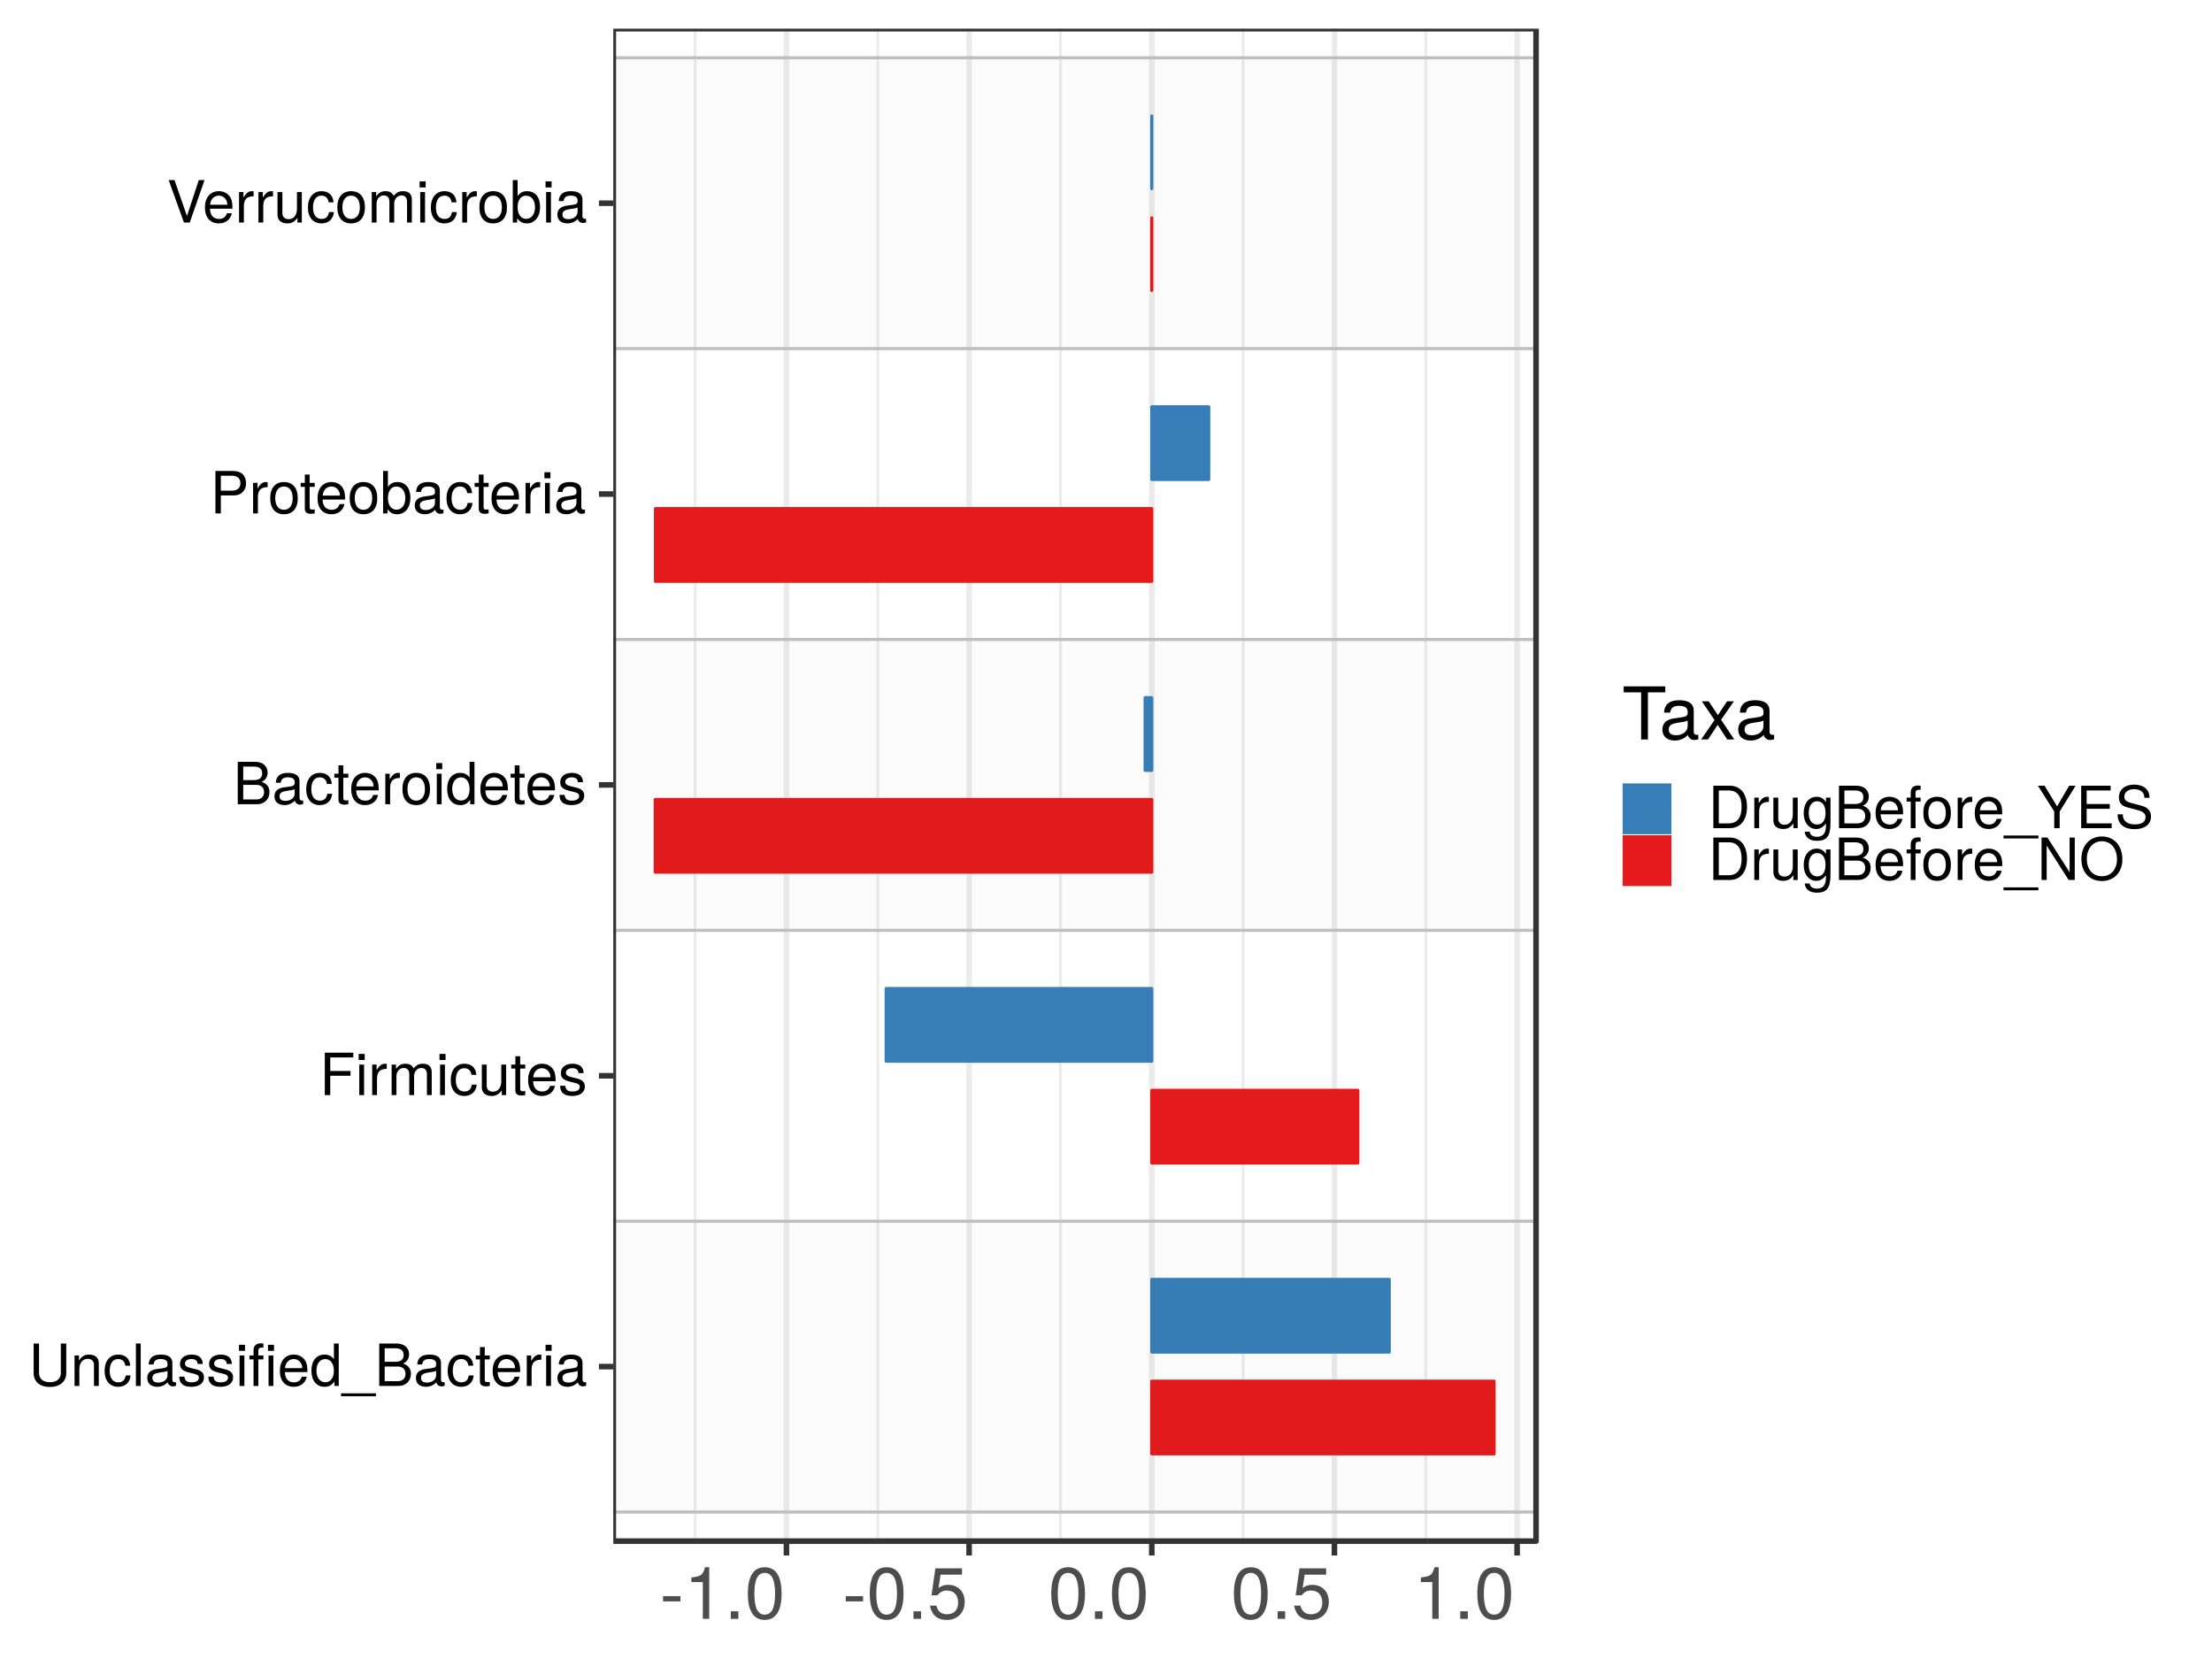 <?xml version="1.0" encoding="UTF-8"?>
<svg xmlns="http://www.w3.org/2000/svg" xmlns:xlink="http://www.w3.org/1999/xlink" width="768pt" height="576pt" viewBox="0 0 768 576" version="1.1">
<defs>
<g>
<symbol overflow="visible" id="glyph0-0">
<path style="stroke:none;" d=""/>
</symbol>
<symbol overflow="visible" id="glyph0-1">
<path style="stroke:none;" d="M 13.047 -4.484 L 13.047 -14.734 L 11.156 -14.734 L 11.156 -4.484 C 11.156 -2.5 9.719 -1.297 7.359 -1.297 C 5.156 -1.297 3.594 -2.344 3.594 -4.484 L 3.594 -14.734 L 1.719 -14.734 L 1.719 -4.484 C 1.719 -1.5 3.859 0.359 7.359 0.359 C 10.812 0.359 13.047 -1.531 13.047 -4.484 Z M 13.047 -4.484 "/>
</symbol>
<symbol overflow="visible" id="glyph0-2">
<path style="stroke:none;" d="M 9.844 0 L 9.844 -8 C 9.844 -9.766 8.531 -10.891 6.484 -10.891 C 4.906 -10.891 3.906 -10.297 2.969 -8.812 L 2.969 -10.594 L 1.422 -10.594 L 1.422 0 L 3.094 0 L 3.094 -5.844 C 3.094 -8 4.266 -9.422 5.984 -9.422 C 7.312 -9.422 8.172 -8.609 8.172 -7.344 L 8.172 0 Z M 9.844 0 "/>
</symbol>
<symbol overflow="visible" id="glyph0-3">
<path style="stroke:none;" d="M 9.641 -3.641 L 7.953 -3.641 C 7.656 -1.938 6.797 -1.25 5.359 -1.25 C 3.5 -1.25 2.391 -2.688 2.391 -5.203 C 2.391 -7.844 3.484 -9.344 5.312 -9.344 C 6.734 -9.344 7.625 -8.516 7.828 -7.031 L 9.516 -7.031 C 9.328 -9.625 7.703 -10.891 5.344 -10.891 C 2.484 -10.891 0.625 -8.719 0.625 -5.203 C 0.625 -1.781 2.453 0.297 5.312 0.297 C 7.844 0.297 9.438 -1.219 9.641 -3.641 Z M 9.641 -3.641 "/>
</symbol>
<symbol overflow="visible" id="glyph0-4">
<path style="stroke:none;" d="M 3.047 0 L 3.047 -14.734 L 1.375 -14.734 L 1.375 0 Z M 3.047 0 "/>
</symbol>
<symbol overflow="visible" id="glyph0-5">
<path style="stroke:none;" d="M 10.812 -0.047 L 10.812 -1.312 C 10.641 -1.281 10.547 -1.281 10.453 -1.281 C 9.859 -1.281 9.547 -1.578 9.547 -2.109 L 9.547 -8 C 9.547 -9.891 8.172 -10.891 5.562 -10.891 C 3 -10.891 1.422 -9.906 1.312 -7.453 L 3.016 -7.453 C 3.156 -8.75 3.922 -9.344 5.5 -9.344 C 7.016 -9.344 7.859 -8.781 7.859 -7.766 L 7.859 -7.312 C 7.859 -6.609 7.438 -6.312 6.109 -6.141 C 3.719 -5.844 3.359 -5.766 2.703 -5.5 C 1.469 -5 0.844 -4.047 0.844 -2.75 C 0.844 -0.828 2.188 0.297 4.328 0.297 C 5.688 0.297 7 -0.266 7.922 -1.25 C 8.109 -0.438 8.828 0.141 9.672 0.141 C 10.016 0.141 10.266 0.094 10.812 -0.047 Z M 7.859 -3.656 C 7.859 -2.141 6.328 -1.172 4.688 -1.172 C 3.375 -1.172 2.609 -1.641 2.609 -2.797 C 2.609 -3.906 3.359 -4.391 5.156 -4.656 C 6.938 -4.891 7.297 -4.969 7.859 -5.234 Z M 7.859 -3.656 "/>
</symbol>
<symbol overflow="visible" id="glyph0-6">
<path style="stroke:none;" d="M 9.281 -2.969 C 9.281 -4.547 8.391 -5.344 6.281 -5.844 L 4.672 -6.234 C 3.297 -6.547 2.703 -7 2.703 -7.75 C 2.703 -8.719 3.578 -9.344 4.953 -9.344 C 6.312 -9.344 7.031 -8.75 7.078 -7.641 L 8.859 -7.641 C 8.828 -9.719 7.453 -10.891 5.016 -10.891 C 2.547 -10.891 0.953 -9.625 0.953 -7.656 C 0.953 -6 1.797 -5.219 4.312 -4.609 L 5.891 -4.219 C 7.062 -3.938 7.516 -3.594 7.516 -2.828 C 7.516 -1.844 6.531 -1.25 5.062 -1.25 C 3.531 -1.25 2.688 -1.625 2.469 -3.234 L 0.688 -3.234 C 0.766 -0.781 2.141 0.297 4.906 0.297 C 7.578 0.297 9.281 -0.938 9.281 -2.969 Z M 9.281 -2.969 "/>
</symbol>
<symbol overflow="visible" id="glyph0-7">
<path style="stroke:none;" d="M 3.094 0 L 3.094 -10.594 L 1.422 -10.594 L 1.422 0 Z M 3.312 -12.188 L 3.312 -14.297 L 1.219 -14.297 L 1.219 -12.188 Z M 3.312 -12.188 "/>
</symbol>
<symbol overflow="visible" id="glyph0-8">
<path style="stroke:none;" d="M 5.219 -9.219 L 5.219 -10.594 L 3.453 -10.594 L 3.453 -12.25 C 3.453 -12.953 3.859 -13.328 4.625 -13.328 C 4.766 -13.328 4.828 -13.328 5.219 -13.297 L 5.219 -14.703 C 4.828 -14.781 4.609 -14.797 4.266 -14.797 C 2.703 -14.797 1.781 -13.906 1.781 -12.391 L 1.781 -10.594 L 0.359 -10.594 L 0.359 -9.219 L 1.781 -9.219 L 1.781 0 L 3.453 0 L 3.453 -9.219 Z M 8.672 0 L 8.672 -10.594 L 7 -10.594 L 7 0 Z M 8.891 -12.188 L 8.891 -14.297 L 6.797 -14.297 L 6.797 -12.188 Z M 8.891 -12.188 "/>
</symbol>
<symbol overflow="visible" id="glyph0-9">
<path style="stroke:none;" d="M 10.375 -4.812 C 10.375 -6.344 10.25 -7.312 9.953 -8.109 C 9.266 -9.844 7.641 -10.891 5.656 -10.891 C 2.703 -10.891 0.812 -8.719 0.812 -5.234 C 0.812 -1.766 2.656 0.297 5.625 0.297 C 8.047 0.297 9.719 -1.078 10.156 -3.219 L 8.453 -3.219 C 7.984 -1.812 7.031 -1.25 5.688 -1.25 C 3.922 -1.25 2.609 -2.391 2.562 -4.812 Z M 8.578 -6.312 C 8.578 -6.312 8.578 -6.234 8.547 -6.188 L 2.609 -6.188 C 2.75 -8.062 3.938 -9.344 5.641 -9.344 C 7.297 -9.344 8.578 -7.969 8.578 -6.312 Z M 8.578 -6.312 "/>
</symbol>
<symbol overflow="visible" id="glyph0-10">
<path style="stroke:none;" d="M 10.016 0 L 10.016 -14.734 L 8.328 -14.734 L 8.328 -9.266 C 7.625 -10.328 6.484 -10.891 5.078 -10.891 C 2.328 -10.891 0.531 -8.781 0.531 -5.391 C 0.531 -1.812 2.281 0.297 5.141 0.297 C 6.594 0.297 7.609 -0.25 8.516 -1.562 L 8.516 0 Z M 8.328 -5.25 C 8.328 -2.812 7.156 -1.281 5.375 -1.281 C 3.516 -1.281 2.281 -2.828 2.281 -5.297 C 2.281 -7.766 3.516 -9.328 5.359 -9.328 C 7.172 -9.328 8.328 -7.703 8.328 -5.25 Z M 8.328 -5.25 "/>
</symbol>
<symbol overflow="visible" id="glyph0-11">
<path style="stroke:none;" d="M 11.688 3.578 L 11.688 2.562 L -0.438 2.562 L -0.438 3.578 Z M 11.688 3.578 "/>
</symbol>
<symbol overflow="visible" id="glyph0-12">
<path style="stroke:none;" d="M 12.594 -4.203 C 12.594 -5.984 11.781 -7.062 9.906 -7.781 C 11.234 -8.406 11.953 -9.5 11.953 -11 C 11.953 -13.141 10.375 -14.734 7.578 -14.734 L 1.594 -14.734 L 1.594 0 L 8.25 0 C 10.891 0 12.594 -1.781 12.594 -4.203 Z M 10.062 -10.734 C 10.062 -9.234 9.203 -8.391 7.109 -8.391 L 3.484 -8.391 L 3.484 -13.078 L 7.109 -13.078 C 9.203 -13.078 10.062 -12.234 10.062 -10.734 Z M 10.719 -4.188 C 10.719 -2.766 9.844 -1.656 8.062 -1.656 L 3.484 -1.656 L 3.484 -6.734 L 8.062 -6.734 C 9.844 -6.734 10.719 -5.625 10.719 -4.188 Z M 10.719 -4.188 "/>
</symbol>
<symbol overflow="visible" id="glyph0-13">
<path style="stroke:none;" d="M 5.141 0 L 5.141 -1.422 C 4.906 -1.359 4.656 -1.328 4.328 -1.328 C 3.594 -1.328 3.391 -1.531 3.391 -2.281 L 3.391 -9.219 L 5.141 -9.219 L 5.141 -10.594 L 3.391 -10.594 L 3.391 -13.5 L 1.719 -13.5 L 1.719 -10.594 L 0.281 -10.594 L 0.281 -9.219 L 1.719 -9.219 L 1.719 -1.531 C 1.719 -0.469 2.453 0.141 3.766 0.141 C 4.172 0.141 4.562 0.094 5.141 0 Z M 5.141 0 "/>
</symbol>
<symbol overflow="visible" id="glyph0-14">
<path style="stroke:none;" d="M 6.484 -9.125 L 6.484 -10.844 C 6.203 -10.875 6.062 -10.891 5.844 -10.891 C 4.75 -10.891 3.922 -10.25 2.953 -8.672 L 2.953 -10.594 L 1.422 -10.594 L 1.422 0 L 3.094 0 L 3.094 -5.5 C 3.094 -7.891 3.875 -9.078 6.484 -9.125 Z M 6.484 -9.125 "/>
</symbol>
<symbol overflow="visible" id="glyph0-15">
<path style="stroke:none;" d="M 11.703 -13.078 L 11.703 -14.734 L 1.812 -14.734 L 1.812 0 L 3.703 0 L 3.703 -6.719 L 10.734 -6.719 L 10.734 -8.375 L 3.703 -8.375 L 3.703 -13.078 Z M 11.703 -13.078 "/>
</symbol>
<symbol overflow="visible" id="glyph0-16">
<path style="stroke:none;" d="M 15.359 0 L 15.359 -7.953 C 15.359 -9.844 14.312 -10.891 12.328 -10.891 C 10.922 -10.891 10.062 -10.469 9.078 -9.281 C 8.453 -10.406 7.609 -10.891 6.234 -10.891 C 4.812 -10.891 3.875 -10.375 2.969 -9.094 L 2.969 -10.594 L 1.438 -10.594 L 1.438 0 L 3.109 0 L 3.109 -6.656 C 3.109 -8.188 4.219 -9.422 5.594 -9.422 C 6.859 -9.422 7.562 -8.656 7.562 -7.297 L 7.562 0 L 9.234 0 L 9.234 -6.656 C 9.234 -8.188 10.375 -9.422 11.75 -9.422 C 12.984 -9.422 13.688 -8.641 13.688 -7.297 L 13.688 0 Z M 15.359 0 "/>
</symbol>
<symbol overflow="visible" id="glyph0-17">
<path style="stroke:none;" d="M 9.75 0 L 9.75 -10.594 L 8.062 -10.594 L 8.062 -4.75 C 8.062 -2.594 6.938 -1.172 5.172 -1.172 C 3.844 -1.172 3 -1.984 3 -3.25 L 3 -10.594 L 1.312 -10.594 L 1.312 -2.594 C 1.312 -0.828 2.625 0.297 4.688 0.297 C 6.25 0.297 7.234 -0.25 8.234 -1.641 L 8.234 0 Z M 9.75 0 "/>
</symbol>
<symbol overflow="visible" id="glyph0-18">
<path style="stroke:none;" d="M 10.312 -5.219 C 10.312 -8.875 8.547 -10.891 5.5 -10.891 C 2.531 -10.891 0.734 -8.859 0.734 -5.297 C 0.734 -1.734 2.5 0.297 5.516 0.297 C 8.484 0.297 10.312 -1.734 10.312 -5.219 Z M 8.547 -5.234 C 8.547 -2.75 7.375 -1.25 5.516 -1.25 C 3.641 -1.25 2.484 -2.734 2.484 -5.297 C 2.484 -7.844 3.641 -9.344 5.516 -9.344 C 7.422 -9.344 8.547 -7.859 8.547 -5.234 Z M 8.547 -5.234 "/>
</symbol>
<symbol overflow="visible" id="glyph0-19">
<path style="stroke:none;" d="M 12.469 -10.406 C 12.469 -13.188 10.844 -14.734 7.922 -14.734 L 1.844 -14.734 L 1.844 0 L 3.719 0 L 3.719 -6.25 L 8.344 -6.25 C 10.781 -6.25 12.469 -7.969 12.469 -10.406 Z M 10.516 -10.5 C 10.516 -8.875 9.438 -7.906 7.641 -7.906 L 3.719 -7.906 L 3.719 -13.078 L 7.641 -13.078 C 9.438 -13.078 10.516 -12.109 10.516 -10.5 Z M 10.516 -10.5 "/>
</symbol>
<symbol overflow="visible" id="glyph0-20">
<path style="stroke:none;" d="M 10.578 -5.422 C 10.578 -8.859 8.828 -10.891 6.047 -10.891 C 4.594 -10.891 3.562 -10.359 2.766 -9.156 L 2.766 -14.734 L 1.094 -14.734 L 1.094 0 L 2.609 0 L 2.609 -1.516 C 3.422 -0.281 4.484 0.297 5.969 0.297 C 8.75 0.297 10.578 -1.984 10.578 -5.422 Z M 8.812 -5.312 C 8.812 -2.906 7.562 -1.281 5.719 -1.281 C 3.938 -1.281 2.766 -2.891 2.766 -5.297 C 2.766 -7.781 3.938 -9.406 5.719 -9.328 C 7.609 -9.328 8.812 -7.688 8.812 -5.312 Z M 8.812 -5.312 "/>
</symbol>
<symbol overflow="visible" id="glyph0-21">
<path style="stroke:none;" d="M 13.047 -14.734 L 11.047 -14.734 L 6.953 -2.266 L 2.625 -14.734 L 0.609 -14.734 L 5.906 0 L 7.922 0 Z M 13.047 -14.734 "/>
</symbol>
<symbol overflow="visible" id="glyph0-22">
<path style="stroke:none;" d="M 13.484 -7.375 C 13.484 -11.953 11.219 -14.734 7.484 -14.734 L 1.797 -14.734 L 1.797 0 L 7.484 0 C 11.203 0 13.484 -2.797 13.484 -7.375 Z M 11.609 -7.359 C 11.609 -3.641 10.062 -1.656 7.156 -1.656 L 3.688 -1.656 L 3.688 -13.078 L 7.156 -13.078 C 10.062 -13.078 11.609 -11.125 11.609 -7.359 Z M 11.609 -7.359 "/>
</symbol>
<symbol overflow="visible" id="glyph0-23">
<path style="stroke:none;" d="M 9.891 -1.734 L 9.891 -10.594 L 8.328 -10.594 L 8.328 -9.062 C 7.484 -10.312 6.453 -10.891 5.094 -10.891 C 2.406 -10.891 0.594 -8.641 0.594 -5.203 C 0.594 -1.859 2.469 0.297 4.953 0.297 C 6.281 0.297 7.219 -0.266 8.328 -1.594 L 8.328 -0.891 C 8.328 1.922 7.172 3 5.219 3 C 3.875 3 2.844 2.5 2.656 1.219 L 0.938 1.219 C 1.109 3.219 2.672 4.406 5.156 4.406 C 8.469 4.406 9.891 2.938 9.891 -1.734 Z M 8.172 -5.234 C 8.172 -2.703 7.078 -1.25 5.297 -1.25 C 3.453 -1.25 2.344 -2.734 2.344 -5.297 C 2.344 -7.844 3.484 -9.344 5.281 -9.344 C 7.094 -9.344 8.172 -7.797 8.172 -5.234 Z M 8.172 -5.234 "/>
</symbol>
<symbol overflow="visible" id="glyph0-24">
<path style="stroke:none;" d="M 5.219 -9.219 L 5.219 -10.594 L 3.453 -10.594 L 3.453 -12.25 C 3.453 -12.953 3.859 -13.328 4.625 -13.328 C 4.766 -13.328 4.828 -13.328 5.219 -13.297 L 5.219 -14.703 C 4.828 -14.781 4.609 -14.797 4.266 -14.797 C 2.703 -14.797 1.781 -13.906 1.781 -12.391 L 1.781 -10.594 L 0.359 -10.594 L 0.359 -9.219 L 1.781 -9.219 L 1.781 0 L 3.453 0 L 3.453 -9.219 Z M 5.219 -9.219 "/>
</symbol>
<symbol overflow="visible" id="glyph0-25">
<path style="stroke:none;" d="M 13.359 -14.734 L 11.125 -14.734 L 6.922 -7.562 L 2.594 -14.734 L 0.266 -14.734 L 5.938 -5.781 L 5.938 0 L 7.828 0 L 7.828 -5.781 Z M 13.359 -14.734 "/>
</symbol>
<symbol overflow="visible" id="glyph0-26">
<path style="stroke:none;" d="M 12.391 0 L 12.391 -1.656 L 3.703 -1.656 L 3.703 -6.719 L 11.734 -6.719 L 11.734 -8.375 L 3.703 -8.375 L 3.703 -13.078 L 12.031 -13.078 L 12.031 -14.734 L 1.812 -14.734 L 1.812 0 Z M 12.391 0 "/>
</symbol>
<symbol overflow="visible" id="glyph0-27">
<path style="stroke:none;" d="M 12.562 -4.047 C 12.562 -5.859 11.422 -7.203 9.422 -7.75 L 5.719 -8.734 C 3.938 -9.203 3.297 -9.781 3.297 -10.922 C 3.297 -12.422 4.609 -13.531 6.594 -13.531 C 8.938 -13.531 10.266 -12.453 10.266 -10.531 L 12.047 -10.531 C 12.047 -13.422 10.047 -15.109 6.656 -15.109 C 3.422 -15.109 1.422 -13.328 1.422 -10.656 C 1.422 -8.859 2.359 -7.719 4.312 -7.219 L 7.969 -6.25 C 9.828 -5.766 10.672 -5.016 10.672 -3.859 C 10.672 -2.25 9.469 -1.297 6.922 -1.297 C 4.125 -1.297 2.75 -2.688 2.75 -4.797 L 0.969 -4.797 C 0.969 -1.312 3.312 0.359 6.797 0.359 C 10.531 0.359 12.562 -1.422 12.562 -4.047 Z M 12.562 -4.047 "/>
</symbol>
<symbol overflow="visible" id="glyph0-28">
<path style="stroke:none;" d="M 13.062 0 L 13.062 -14.734 L 11.281 -14.734 L 11.281 -2.688 L 3.578 -14.734 L 1.531 -14.734 L 1.531 0 L 3.312 0 L 3.312 -11.953 L 10.938 0 Z M 13.062 0 "/>
</symbol>
<symbol overflow="visible" id="glyph0-29">
<path style="stroke:none;" d="M 15 -7.141 C 15 -11.891 12.188 -15.109 7.859 -15.109 C 3.641 -15.109 0.766 -11.875 0.766 -7.266 C 0.766 -2.656 3.641 0.359 7.891 0.359 C 12.219 0.359 15 -2.812 15 -7.141 Z M 13.125 -7.172 C 13.125 -3.625 11 -1.297 7.891 -1.297 C 4.75 -1.297 2.656 -3.625 2.656 -7.266 C 2.656 -10.891 4.75 -13.453 7.859 -13.453 C 11.062 -13.453 13.125 -10.891 13.125 -7.172 Z M 13.125 -7.172 "/>
</symbol>
<symbol overflow="visible" id="glyph1-0">
<path style="stroke:none;" d=""/>
</symbol>
<symbol overflow="visible" id="glyph1-1">
<path style="stroke:none;" d="M 7.188 -6.062 L 7.188 -7.891 L 1.156 -7.891 L 1.156 -6.062 Z M 7.188 -6.062 "/>
</symbol>
<symbol overflow="visible" id="glyph1-2">
<path style="stroke:none;" d="M 8.766 0 L 8.766 -17.922 L 7.312 -17.922 C 6.516 -15.172 6.016 -14.797 2.578 -14.359 L 2.578 -12.766 L 6.547 -12.766 L 6.547 0 Z M 8.766 0 "/>
</symbol>
<symbol overflow="visible" id="glyph1-3">
<path style="stroke:none;" d="M 4.828 0 L 4.828 -2.625 L 2.203 -2.625 L 2.203 0 Z M 4.828 0 "/>
</symbol>
<symbol overflow="visible" id="glyph1-4">
<path style="stroke:none;" d="M 12.812 -8.625 C 12.812 -14.844 10.844 -17.922 6.953 -17.922 C 3.078 -17.922 1.094 -14.797 1.094 -8.766 C 1.094 -2.734 3.109 0.375 6.953 0.375 C 10.75 0.375 12.812 -2.734 12.812 -8.625 Z M 10.547 -8.828 C 10.547 -3.734 9.375 -1.469 6.906 -1.469 C 4.547 -1.469 3.359 -3.844 3.359 -8.75 C 3.359 -13.656 4.547 -15.953 6.953 -15.953 C 9.359 -15.953 10.547 -13.625 10.547 -8.828 Z M 10.547 -8.828 "/>
</symbol>
<symbol overflow="visible" id="glyph1-5">
<path style="stroke:none;" d="M 12.969 -5.938 C 12.969 -9.484 10.625 -11.812 7.188 -11.812 C 5.922 -11.812 4.906 -11.484 3.875 -10.719 L 4.578 -15.344 L 12.031 -15.344 L 12.031 -17.547 L 2.781 -17.547 L 1.438 -8.172 L 3.484 -8.172 C 4.531 -9.406 5.391 -9.828 6.781 -9.828 C 9.172 -9.828 10.688 -8.297 10.688 -5.641 C 10.688 -3.062 9.203 -1.594 6.781 -1.594 C 4.828 -1.594 3.641 -2.578 3.109 -4.594 L 0.891 -4.594 C 1.625 -1.031 3.641 0.375 6.828 0.375 C 10.438 0.375 12.969 -2.156 12.969 -5.938 Z M 12.969 -5.938 "/>
</symbol>
<symbol overflow="visible" id="glyph1-6">
<path style="stroke:none;" d="M 14.984 -16.359 L 14.984 -18.438 L 0.531 -18.438 L 0.531 -16.359 L 6.594 -16.359 L 6.594 0 L 8.953 0 L 8.953 -16.359 Z M 14.984 -16.359 "/>
</symbol>
<symbol overflow="visible" id="glyph1-7">
<path style="stroke:none;" d="M 13.531 -0.047 L 13.531 -1.641 C 13.297 -1.594 13.203 -1.594 13.078 -1.594 C 12.344 -1.594 11.938 -1.969 11.938 -2.625 L 11.938 -10.016 C 11.938 -12.359 10.219 -13.625 6.953 -13.625 C 3.734 -13.625 1.766 -12.391 1.641 -9.328 L 3.766 -9.328 C 3.938 -10.953 4.906 -11.688 6.875 -11.688 C 8.766 -11.688 9.828 -10.969 9.828 -9.703 L 9.828 -9.156 C 9.828 -8.266 9.297 -7.891 7.641 -7.688 C 4.656 -7.312 4.203 -7.203 3.391 -6.875 C 1.844 -6.25 1.062 -5.062 1.062 -3.438 C 1.062 -1.031 2.734 0.375 5.406 0.375 C 7.109 0.375 8.75 -0.328 9.906 -1.562 C 10.141 -0.562 11.047 0.172 12.078 0.172 C 12.516 0.172 12.844 0.125 13.531 -0.047 Z M 9.828 -4.578 C 9.828 -2.688 7.906 -1.469 5.859 -1.469 C 4.219 -1.469 3.266 -2.047 3.266 -3.484 C 3.266 -4.875 4.203 -5.484 6.453 -5.812 C 8.672 -6.125 9.125 -6.219 9.828 -6.547 Z M 9.828 -4.578 "/>
</symbol>
<symbol overflow="visible" id="glyph1-8">
<path style="stroke:none;" d="M 11.953 0 L 7.375 -6.844 L 11.828 -13.25 L 9.453 -13.25 L 6.266 -8.438 L 3.078 -13.25 L 0.688 -13.25 L 5.109 -6.75 L 0.438 0 L 2.828 0 L 6.188 -5.078 L 9.5 0 Z M 11.953 0 "/>
</symbol>
</g>
<clipPath id="clip1">
  <path d="M 212.93 9.961 L 534 9.961 L 534 536 L 212.93 536 Z M 212.93 9.961 "/>
</clipPath>
<clipPath id="clip2">
  <path d="M 240 9.961 L 242 9.961 L 242 536 L 240 536 Z M 240 9.961 "/>
</clipPath>
<clipPath id="clip3">
  <path d="M 304 9.961 L 306 9.961 L 306 536 L 304 536 Z M 304 9.961 "/>
</clipPath>
<clipPath id="clip4">
  <path d="M 367 9.961 L 369 9.961 L 369 536 L 367 536 Z M 367 9.961 "/>
</clipPath>
<clipPath id="clip5">
  <path d="M 431 9.961 L 433 9.961 L 433 536 L 431 536 Z M 431 9.961 "/>
</clipPath>
<clipPath id="clip6">
  <path d="M 494 9.961 L 496 9.961 L 496 536 L 494 536 Z M 494 9.961 "/>
</clipPath>
<clipPath id="clip7">
  <path d="M 272 9.961 L 275 9.961 L 275 536.07 L 272 536.07 Z M 272 9.961 "/>
</clipPath>
<clipPath id="clip8">
  <path d="M 335 9.961 L 338 9.961 L 338 536.07 L 335 536.07 Z M 335 9.961 "/>
</clipPath>
<clipPath id="clip9">
  <path d="M 398 9.961 L 401 9.961 L 401 536.07 L 398 536.07 Z M 398 9.961 "/>
</clipPath>
<clipPath id="clip10">
  <path d="M 462 9.961 L 465 9.961 L 465 536.07 L 462 536.07 Z M 462 9.961 "/>
</clipPath>
<clipPath id="clip11">
  <path d="M 525 9.961 L 528 9.961 L 528 536.07 L 525 536.07 Z M 525 9.961 "/>
</clipPath>
<clipPath id="clip12">
  <path d="M 212.93 423 L 534 423 L 534 525 L 212.93 525 Z M 212.93 423 "/>
</clipPath>
<clipPath id="clip13">
  <path d="M 212.93 423 L 534 423 L 534 526 L 212.93 526 Z M 212.93 423 "/>
</clipPath>
<clipPath id="clip14">
  <path d="M 212.93 222 L 534 222 L 534 324 L 212.93 324 Z M 212.93 222 "/>
</clipPath>
<clipPath id="clip15">
  <path d="M 212.93 221 L 534 221 L 534 324 L 212.93 324 Z M 212.93 221 "/>
</clipPath>
<clipPath id="clip16">
  <path d="M 212.93 20 L 534 20 L 534 122 L 212.93 122 Z M 212.93 20 "/>
</clipPath>
<clipPath id="clip17">
  <path d="M 212.93 19 L 534 19 L 534 122 L 212.93 122 Z M 212.93 19 "/>
</clipPath>
<clipPath id="clip18">
  <path d="M 212.93 9.961 L 534.312 9.961 L 534.312 536.07 L 212.93 536.07 Z M 212.93 9.961 "/>
</clipPath>
</defs>
<g id="surface5954">
<rect x="0" y="0" width="768" height="576" style="fill:rgb(100%,100%,100%);fill-opacity:1;stroke:none;"/>
<rect x="0" y="0" width="768" height="576" style="fill:rgb(100%,100%,100%);fill-opacity:1;stroke:none;"/>
<path style="fill:none;stroke-width:1.94;stroke-linecap:round;stroke-linejoin:round;stroke:rgb(100%,100%,100%);stroke-opacity:1;stroke-miterlimit:10;" d="M 0 576 L 768 576 L 768 0 L 0 0 Z M 0 576 "/>
<g clip-path="url(#clip1)" clip-rule="nonzero">
<path style=" stroke:none;fill-rule:nonzero;fill:rgb(100%,100%,100%);fill-opacity:1;" d="M 212.93 535.07 L 533.312 535.07 L 533.312 9.961 L 212.93 9.961 Z M 212.93 535.07 "/>
</g>
<g clip-path="url(#clip2)" clip-rule="nonzero">
<path style="fill:none;stroke-width:0.97;stroke-linecap:butt;stroke-linejoin:round;stroke:rgb(92.157%,92.157%,92.157%);stroke-opacity:1;stroke-miterlimit:10;" d="M 241.34 535.07 L 241.34 9.961 "/>
</g>
<g clip-path="url(#clip3)" clip-rule="nonzero">
<path style="fill:none;stroke-width:0.97;stroke-linecap:butt;stroke-linejoin:round;stroke:rgb(92.157%,92.157%,92.157%);stroke-opacity:1;stroke-miterlimit:10;" d="M 304.762 535.07 L 304.762 9.961 "/>
</g>
<g clip-path="url(#clip4)" clip-rule="nonzero">
<path style="fill:none;stroke-width:0.97;stroke-linecap:butt;stroke-linejoin:round;stroke:rgb(92.157%,92.157%,92.157%);stroke-opacity:1;stroke-miterlimit:10;" d="M 368.184 535.07 L 368.184 9.961 "/>
</g>
<g clip-path="url(#clip5)" clip-rule="nonzero">
<path style="fill:none;stroke-width:0.97;stroke-linecap:butt;stroke-linejoin:round;stroke:rgb(92.157%,92.157%,92.157%);stroke-opacity:1;stroke-miterlimit:10;" d="M 431.605 535.07 L 431.605 9.961 "/>
</g>
<g clip-path="url(#clip6)" clip-rule="nonzero">
<path style="fill:none;stroke-width:0.97;stroke-linecap:butt;stroke-linejoin:round;stroke:rgb(92.157%,92.157%,92.157%);stroke-opacity:1;stroke-miterlimit:10;" d="M 495.027 535.07 L 495.027 9.961 "/>
</g>
<g clip-path="url(#clip7)" clip-rule="nonzero">
<path style="fill:none;stroke-width:1.94;stroke-linecap:butt;stroke-linejoin:round;stroke:rgb(92.157%,92.157%,92.157%);stroke-opacity:1;stroke-miterlimit:10;" d="M 273.051 535.07 L 273.051 9.961 "/>
</g>
<g clip-path="url(#clip8)" clip-rule="nonzero">
<path style="fill:none;stroke-width:1.94;stroke-linecap:butt;stroke-linejoin:round;stroke:rgb(92.157%,92.157%,92.157%);stroke-opacity:1;stroke-miterlimit:10;" d="M 336.473 535.07 L 336.473 9.961 "/>
</g>
<g clip-path="url(#clip9)" clip-rule="nonzero">
<path style="fill:none;stroke-width:1.94;stroke-linecap:butt;stroke-linejoin:round;stroke:rgb(92.157%,92.157%,92.157%);stroke-opacity:1;stroke-miterlimit:10;" d="M 399.895 535.07 L 399.895 9.961 "/>
</g>
<g clip-path="url(#clip10)" clip-rule="nonzero">
<path style="fill:none;stroke-width:1.94;stroke-linecap:butt;stroke-linejoin:round;stroke:rgb(92.157%,92.157%,92.157%);stroke-opacity:1;stroke-miterlimit:10;" d="M 463.316 535.07 L 463.316 9.961 "/>
</g>
<g clip-path="url(#clip11)" clip-rule="nonzero">
<path style="fill:none;stroke-width:1.94;stroke-linecap:butt;stroke-linejoin:round;stroke:rgb(92.157%,92.157%,92.157%);stroke-opacity:1;stroke-miterlimit:10;" d="M 526.738 535.07 L 526.738 9.961 "/>
</g>
<path style="fill-rule:nonzero;fill:rgb(21.569%,49.412%,72.157%);fill-opacity:1;stroke-width:1.067;stroke-linecap:butt;stroke-linejoin:round;stroke:rgb(21.569%,49.412%,72.157%);stroke-opacity:1;stroke-miterlimit:10;" d="M 399.895 469.434 L 482.352 469.434 L 482.352 444.188 L 399.895 444.188 Z M 399.895 469.434 "/>
<path style="fill-rule:nonzero;fill:rgb(89.412%,10.196%,10.98%);fill-opacity:1;stroke-width:1.067;stroke-linecap:butt;stroke-linejoin:round;stroke:rgb(89.412%,10.196%,10.98%);stroke-opacity:1;stroke-miterlimit:10;" d="M 399.895 504.777 L 518.75 504.777 L 518.75 479.531 L 399.895 479.531 Z M 399.895 504.777 "/>
<path style="fill-rule:nonzero;fill:rgb(21.569%,49.412%,72.157%);fill-opacity:1;stroke-width:1.067;stroke-linecap:butt;stroke-linejoin:round;stroke:rgb(21.569%,49.412%,72.157%);stroke-opacity:1;stroke-miterlimit:10;" d="M 307.668 368.449 L 399.895 368.449 L 399.895 343.203 L 307.668 343.203 Z M 307.668 368.449 "/>
<path style="fill-rule:nonzero;fill:rgb(89.412%,10.196%,10.98%);fill-opacity:1;stroke-width:1.067;stroke-linecap:butt;stroke-linejoin:round;stroke:rgb(89.412%,10.196%,10.98%);stroke-opacity:1;stroke-miterlimit:10;" d="M 399.895 403.793 L 471.449 403.793 L 471.449 378.547 L 399.895 378.547 Z M 399.895 403.793 "/>
<path style="fill-rule:nonzero;fill:rgb(21.569%,49.412%,72.157%);fill-opacity:1;stroke-width:1.067;stroke-linecap:butt;stroke-linejoin:round;stroke:rgb(21.569%,49.412%,72.157%);stroke-opacity:1;stroke-miterlimit:10;" d="M 397.57 267.469 L 399.895 267.469 L 399.895 242.223 L 397.57 242.223 Z M 397.57 267.469 "/>
<path style="fill-rule:nonzero;fill:rgb(89.412%,10.196%,10.98%);fill-opacity:1;stroke-width:1.067;stroke-linecap:butt;stroke-linejoin:round;stroke:rgb(89.412%,10.196%,10.98%);stroke-opacity:1;stroke-miterlimit:10;" d="M 227.492 302.812 L 399.895 302.812 L 399.895 277.566 L 227.492 277.566 Z M 227.492 302.812 "/>
<path style="fill-rule:nonzero;fill:rgb(21.569%,49.412%,72.157%);fill-opacity:1;stroke-width:1.067;stroke-linecap:butt;stroke-linejoin:round;stroke:rgb(21.569%,49.412%,72.157%);stroke-opacity:1;stroke-miterlimit:10;" d="M 399.895 166.484 L 419.676 166.484 L 419.676 141.238 L 399.895 141.238 Z M 399.895 166.484 "/>
<path style="fill-rule:nonzero;fill:rgb(89.412%,10.196%,10.98%);fill-opacity:1;stroke-width:1.067;stroke-linecap:butt;stroke-linejoin:round;stroke:rgb(89.412%,10.196%,10.98%);stroke-opacity:1;stroke-miterlimit:10;" d="M 227.57 201.828 L 399.895 201.828 L 399.895 176.582 L 227.57 176.582 Z M 227.57 201.828 "/>
<path style="fill:none;stroke-width:1.067;stroke-linecap:butt;stroke-linejoin:round;stroke:rgb(21.569%,49.412%,72.157%);stroke-opacity:1;stroke-miterlimit:10;" d="M 399.895 65.504 L 399.895 40.258 Z M 399.895 65.504 "/>
<path style="fill:none;stroke-width:1.067;stroke-linecap:butt;stroke-linejoin:round;stroke:rgb(89.412%,10.196%,10.98%);stroke-opacity:1;stroke-miterlimit:10;" d="M 399.895 100.848 L 399.895 75.602 Z M 399.895 100.848 "/>
<g clip-path="url(#clip12)" clip-rule="nonzero">
<path style=" stroke:none;fill-rule:nonzero;fill:rgb(34.902%,34.902%,34.902%);fill-opacity:0.02;" d="M 212.93 524.973 L 533.312 524.973 L 533.312 423.992 L 212.93 423.992 Z M 212.93 524.973 "/>
</g>
<g clip-path="url(#clip13)" clip-rule="nonzero">
<path style="fill:none;stroke-width:1.067;stroke-linecap:butt;stroke-linejoin:round;stroke:rgb(74.51%,74.51%,74.51%);stroke-opacity:1;stroke-miterlimit:10;" d="M 212.93 524.973 L 533.312 524.973 L 533.312 423.992 L 212.93 423.992 Z M 212.93 524.973 "/>
</g>
<g clip-path="url(#clip14)" clip-rule="nonzero">
<path style=" stroke:none;fill-rule:nonzero;fill:rgb(34.902%,34.902%,34.902%);fill-opacity:0.02;" d="M 212.93 323.008 L 533.312 323.008 L 533.312 222.027 L 212.93 222.027 Z M 212.93 323.008 "/>
</g>
<g clip-path="url(#clip15)" clip-rule="nonzero">
<path style="fill:none;stroke-width:1.067;stroke-linecap:butt;stroke-linejoin:round;stroke:rgb(74.51%,74.51%,74.51%);stroke-opacity:1;stroke-miterlimit:10;" d="M 212.93 323.008 L 533.312 323.008 L 533.312 222.027 L 212.93 222.027 Z M 212.93 323.008 "/>
</g>
<g clip-path="url(#clip16)" clip-rule="nonzero">
<path style=" stroke:none;fill-rule:nonzero;fill:rgb(34.902%,34.902%,34.902%);fill-opacity:0.02;" d="M 212.93 121.043 L 533.312 121.043 L 533.312 20.062 L 212.93 20.062 Z M 212.93 121.043 "/>
</g>
<g clip-path="url(#clip17)" clip-rule="nonzero">
<path style="fill:none;stroke-width:1.067;stroke-linecap:butt;stroke-linejoin:round;stroke:rgb(74.51%,74.51%,74.51%);stroke-opacity:1;stroke-miterlimit:10;" d="M 212.93 121.043 L 533.312 121.043 L 533.312 20.062 L 212.93 20.062 Z M 212.93 121.043 "/>
</g>
<g clip-path="url(#clip18)" clip-rule="nonzero">
<path style="fill:none;stroke-width:1.94;stroke-linecap:round;stroke-linejoin:round;stroke:rgb(20%,20%,20%);stroke-opacity:1;stroke-miterlimit:10;" d="M 212.93 535.07 L 533.312 535.07 L 533.312 9.961 L 212.93 9.961 Z M 212.93 535.07 "/>
</g>
<g style="fill:rgb(0%,0%,0%);fill-opacity:1;">
  <use xlink:href="#glyph0-1" x="9.961" y="481.197"/>
  <use xlink:href="#glyph0-2" x="24.457" y="481.197"/>
  <use xlink:href="#glyph0-3" x="35.698" y="481.197"/>
  <use xlink:href="#glyph0-4" x="45.808" y="481.197"/>
  <use xlink:href="#glyph0-5" x="50.296" y="481.197"/>
  <use xlink:href="#glyph0-6" x="61.537" y="481.197"/>
  <use xlink:href="#glyph0-6" x="71.646" y="481.197"/>
  <use xlink:href="#glyph0-7" x="81.756" y="481.197"/>
  <use xlink:href="#glyph0-8" x="86.244" y="481.197"/>
  <use xlink:href="#glyph0-9" x="96.354" y="481.197"/>
  <use xlink:href="#glyph0-10" x="107.595" y="481.197"/>
  <use xlink:href="#glyph0-11" x="118.836" y="481.197"/>
  <use xlink:href="#glyph0-12" x="130.077" y="481.197"/>
  <use xlink:href="#glyph0-5" x="143.563" y="481.197"/>
  <use xlink:href="#glyph0-3" x="154.805" y="481.197"/>
  <use xlink:href="#glyph0-13" x="164.914" y="481.197"/>
  <use xlink:href="#glyph0-9" x="170.231" y="481.197"/>
  <use xlink:href="#glyph0-14" x="181.473" y="481.197"/>
  <use xlink:href="#glyph0-7" x="188.205" y="481.197"/>
  <use xlink:href="#glyph0-5" x="192.693" y="481.197"/>
</g>
<g style="fill:rgb(0%,0%,0%);fill-opacity:1;">
  <use xlink:href="#glyph0-15" x="110.961" y="380.217"/>
  <use xlink:href="#glyph0-7" x="123.314" y="380.217"/>
  <use xlink:href="#glyph0-14" x="127.803" y="380.217"/>
  <use xlink:href="#glyph0-16" x="134.535" y="380.217"/>
  <use xlink:href="#glyph0-7" x="151.378" y="380.217"/>
  <use xlink:href="#glyph0-3" x="155.866" y="380.217"/>
  <use xlink:href="#glyph0-17" x="165.976" y="380.217"/>
  <use xlink:href="#glyph0-13" x="177.217" y="380.217"/>
  <use xlink:href="#glyph0-9" x="182.534" y="380.217"/>
  <use xlink:href="#glyph0-6" x="193.775" y="380.217"/>
</g>
<g style="fill:rgb(0%,0%,0%);fill-opacity:1;">
  <use xlink:href="#glyph0-12" x="80.961" y="279.232"/>
  <use xlink:href="#glyph0-5" x="94.447" y="279.232"/>
  <use xlink:href="#glyph0-3" x="105.688" y="279.232"/>
  <use xlink:href="#glyph0-13" x="115.798" y="279.232"/>
  <use xlink:href="#glyph0-9" x="121.115" y="279.232"/>
  <use xlink:href="#glyph0-14" x="132.356" y="279.232"/>
  <use xlink:href="#glyph0-18" x="138.987" y="279.232"/>
  <use xlink:href="#glyph0-7" x="150.229" y="279.232"/>
  <use xlink:href="#glyph0-10" x="154.717" y="279.232"/>
  <use xlink:href="#glyph0-9" x="165.958" y="279.232"/>
  <use xlink:href="#glyph0-13" x="176.997" y="279.232"/>
  <use xlink:href="#glyph0-9" x="182.314" y="279.232"/>
  <use xlink:href="#glyph0-6" x="193.556" y="279.232"/>
</g>
<g style="fill:rgb(0%,0%,0%);fill-opacity:1;">
  <use xlink:href="#glyph0-19" x="72.961" y="178.252"/>
  <use xlink:href="#glyph0-14" x="86.447" y="178.252"/>
  <use xlink:href="#glyph0-18" x="93.078" y="178.252"/>
  <use xlink:href="#glyph0-13" x="104.117" y="178.252"/>
  <use xlink:href="#glyph0-9" x="109.435" y="178.252"/>
  <use xlink:href="#glyph0-18" x="120.676" y="178.252"/>
  <use xlink:href="#glyph0-20" x="131.917" y="178.252"/>
  <use xlink:href="#glyph0-5" x="143.158" y="178.252"/>
  <use xlink:href="#glyph0-3" x="154.399" y="178.252"/>
  <use xlink:href="#glyph0-13" x="164.509" y="178.252"/>
  <use xlink:href="#glyph0-9" x="169.826" y="178.252"/>
  <use xlink:href="#glyph0-14" x="181.067" y="178.252"/>
  <use xlink:href="#glyph0-7" x="187.8" y="178.252"/>
  <use xlink:href="#glyph0-5" x="192.288" y="178.252"/>
</g>
<g style="fill:rgb(0%,0%,0%);fill-opacity:1;">
  <use xlink:href="#glyph0-21" x="57.961" y="77.268"/>
  <use xlink:href="#glyph0-9" x="70.335" y="77.268"/>
  <use xlink:href="#glyph0-14" x="81.576" y="77.268"/>
  <use xlink:href="#glyph0-14" x="88.309" y="77.268"/>
  <use xlink:href="#glyph0-17" x="95.041" y="77.268"/>
  <use xlink:href="#glyph0-3" x="106.282" y="77.268"/>
  <use xlink:href="#glyph0-18" x="116.392" y="77.268"/>
  <use xlink:href="#glyph0-16" x="127.633" y="77.268"/>
  <use xlink:href="#glyph0-7" x="144.476" y="77.268"/>
  <use xlink:href="#glyph0-3" x="148.964" y="77.268"/>
  <use xlink:href="#glyph0-14" x="159.073" y="77.268"/>
  <use xlink:href="#glyph0-18" x="165.704" y="77.268"/>
  <use xlink:href="#glyph0-20" x="176.945" y="77.268"/>
  <use xlink:href="#glyph0-7" x="188.187" y="77.268"/>
  <use xlink:href="#glyph0-5" x="192.675" y="77.268"/>
</g>
<path style="fill:none;stroke-width:1.94;stroke-linecap:butt;stroke-linejoin:round;stroke:rgb(20%,20%,20%);stroke-opacity:1;stroke-miterlimit:10;" d="M 207.949 474.48 L 212.93 474.48 "/>
<path style="fill:none;stroke-width:1.94;stroke-linecap:butt;stroke-linejoin:round;stroke:rgb(20%,20%,20%);stroke-opacity:1;stroke-miterlimit:10;" d="M 207.949 373.5 L 212.93 373.5 "/>
<path style="fill:none;stroke-width:1.94;stroke-linecap:butt;stroke-linejoin:round;stroke:rgb(20%,20%,20%);stroke-opacity:1;stroke-miterlimit:10;" d="M 207.949 272.516 L 212.93 272.516 "/>
<path style="fill:none;stroke-width:1.94;stroke-linecap:butt;stroke-linejoin:round;stroke:rgb(20%,20%,20%);stroke-opacity:1;stroke-miterlimit:10;" d="M 207.949 171.535 L 212.93 171.535 "/>
<path style="fill:none;stroke-width:1.94;stroke-linecap:butt;stroke-linejoin:round;stroke:rgb(20%,20%,20%);stroke-opacity:1;stroke-miterlimit:10;" d="M 207.949 70.551 L 212.93 70.551 "/>
<path style="fill:none;stroke-width:1.94;stroke-linecap:butt;stroke-linejoin:round;stroke:rgb(20%,20%,20%);stroke-opacity:1;stroke-miterlimit:10;" d="M 273.051 540.051 L 273.051 535.07 "/>
<path style="fill:none;stroke-width:1.94;stroke-linecap:butt;stroke-linejoin:round;stroke:rgb(20%,20%,20%);stroke-opacity:1;stroke-miterlimit:10;" d="M 336.473 540.051 L 336.473 535.07 "/>
<path style="fill:none;stroke-width:1.94;stroke-linecap:butt;stroke-linejoin:round;stroke:rgb(20%,20%,20%);stroke-opacity:1;stroke-miterlimit:10;" d="M 399.895 540.051 L 399.895 535.07 "/>
<path style="fill:none;stroke-width:1.94;stroke-linecap:butt;stroke-linejoin:round;stroke:rgb(20%,20%,20%);stroke-opacity:1;stroke-miterlimit:10;" d="M 463.316 540.051 L 463.316 535.07 "/>
<path style="fill:none;stroke-width:1.94;stroke-linecap:butt;stroke-linejoin:round;stroke:rgb(20%,20%,20%);stroke-opacity:1;stroke-miterlimit:10;" d="M 526.738 540.051 L 526.738 535.07 "/>
<g style="fill:rgb(30.196%,30.196%,30.196%);fill-opacity:1;">
  <use xlink:href="#glyph1-1" x="229.051" y="562.062"/>
  <use xlink:href="#glyph1-2" x="237.47" y="562.062"/>
  <use xlink:href="#glyph1-3" x="251.526" y="562.062"/>
  <use xlink:href="#glyph1-4" x="258.555" y="562.062"/>
</g>
<g style="fill:rgb(30.196%,30.196%,30.196%);fill-opacity:1;">
  <use xlink:href="#glyph1-1" x="292.473" y="562.062"/>
  <use xlink:href="#glyph1-4" x="300.892" y="562.062"/>
  <use xlink:href="#glyph1-3" x="314.948" y="562.062"/>
  <use xlink:href="#glyph1-5" x="321.977" y="562.062"/>
</g>
<g style="fill:rgb(30.196%,30.196%,30.196%);fill-opacity:1;">
  <use xlink:href="#glyph1-4" x="363.895" y="562.062"/>
  <use xlink:href="#glyph1-3" x="377.951" y="562.062"/>
  <use xlink:href="#glyph1-4" x="384.979" y="562.062"/>
</g>
<g style="fill:rgb(30.196%,30.196%,30.196%);fill-opacity:1;">
  <use xlink:href="#glyph1-4" x="427.316" y="562.062"/>
  <use xlink:href="#glyph1-3" x="441.373" y="562.062"/>
  <use xlink:href="#glyph1-5" x="448.401" y="562.062"/>
</g>
<g style="fill:rgb(30.196%,30.196%,30.196%);fill-opacity:1;">
  <use xlink:href="#glyph1-2" x="490.738" y="562.062"/>
  <use xlink:href="#glyph1-3" x="504.795" y="562.062"/>
  <use xlink:href="#glyph1-4" x="511.823" y="562.062"/>
</g>
<path style=" stroke:none;fill-rule:nonzero;fill:rgb(100%,100%,100%);fill-opacity:1;" d="M 553.238 317.777 L 758.035 317.777 L 758.035 227.258 L 553.238 227.258 Z M 553.238 317.777 "/>
<g style="fill:rgb(0%,0%,0%);fill-opacity:1;">
  <use xlink:href="#glyph1-6" x="563.203" y="256.741"/>
  <use xlink:href="#glyph1-7" x="576.122" y="256.741"/>
  <use xlink:href="#glyph1-8" x="590.179" y="256.741"/>
  <use xlink:href="#glyph1-7" x="602.44" y="256.741"/>
</g>
<path style=" stroke:none;fill-rule:nonzero;fill:rgb(100%,100%,100%);fill-opacity:1;" d="M 563.203 289.812 L 580.484 289.812 L 580.484 271.812 L 563.203 271.812 Z M 563.203 289.812 "/>
<path style="fill-rule:nonzero;fill:rgb(21.569%,49.412%,72.157%);fill-opacity:1;stroke-width:1.067;stroke-linecap:round;stroke-linejoin:miter;stroke:rgb(21.569%,49.412%,72.157%);stroke-opacity:1;stroke-miterlimit:10;" d="M 563.91 289.105 L 579.773 289.105 L 579.773 272.523 L 563.91 272.523 Z M 563.91 289.105 "/>
<path style=" stroke:none;fill-rule:nonzero;fill:rgb(100%,100%,100%);fill-opacity:1;" d="M 563.203 307.812 L 580.484 307.812 L 580.484 289.812 L 563.203 289.812 Z M 563.203 307.812 "/>
<path style="fill-rule:nonzero;fill:rgb(89.412%,10.196%,10.98%);fill-opacity:1;stroke-width:1.067;stroke-linecap:round;stroke-linejoin:miter;stroke:rgb(89.412%,10.196%,10.98%);stroke-opacity:1;stroke-miterlimit:10;" d="M 563.91 307.105 L 579.773 307.105 L 579.773 290.523 L 563.91 290.523 Z M 563.91 307.105 "/>
<g style="fill:rgb(0%,0%,0%);fill-opacity:1;">
  <use xlink:href="#glyph0-22" x="593.074" y="287.529"/>
  <use xlink:href="#glyph0-14" x="607.672" y="287.529"/>
  <use xlink:href="#glyph0-17" x="614.404" y="287.529"/>
  <use xlink:href="#glyph0-23" x="625.646" y="287.529"/>
  <use xlink:href="#glyph0-12" x="636.887" y="287.529"/>
  <use xlink:href="#glyph0-9" x="650.373" y="287.529"/>
  <use xlink:href="#glyph0-24" x="661.614" y="287.529"/>
  <use xlink:href="#glyph0-18" x="667.033" y="287.529"/>
  <use xlink:href="#glyph0-14" x="678.274" y="287.529"/>
  <use xlink:href="#glyph0-9" x="684.805" y="287.529"/>
  <use xlink:href="#glyph0-11" x="696.046" y="287.529"/>
  <use xlink:href="#glyph0-25" x="707.287" y="287.529"/>
  <use xlink:href="#glyph0-26" x="720.773" y="287.529"/>
  <use xlink:href="#glyph0-27" x="734.26" y="287.529"/>
</g>
<g style="fill:rgb(0%,0%,0%);fill-opacity:1;">
  <use xlink:href="#glyph0-22" x="593.074" y="305.529"/>
  <use xlink:href="#glyph0-14" x="607.672" y="305.529"/>
  <use xlink:href="#glyph0-17" x="614.404" y="305.529"/>
  <use xlink:href="#glyph0-23" x="625.646" y="305.529"/>
  <use xlink:href="#glyph0-12" x="636.887" y="305.529"/>
  <use xlink:href="#glyph0-9" x="650.373" y="305.529"/>
  <use xlink:href="#glyph0-24" x="661.614" y="305.529"/>
  <use xlink:href="#glyph0-18" x="667.033" y="305.529"/>
  <use xlink:href="#glyph0-14" x="678.274" y="305.529"/>
  <use xlink:href="#glyph0-9" x="684.805" y="305.529"/>
  <use xlink:href="#glyph0-11" x="696.046" y="305.529"/>
  <use xlink:href="#glyph0-28" x="707.287" y="305.529"/>
  <use xlink:href="#glyph0-29" x="721.885" y="305.529"/>
</g>
</g>
</svg>
